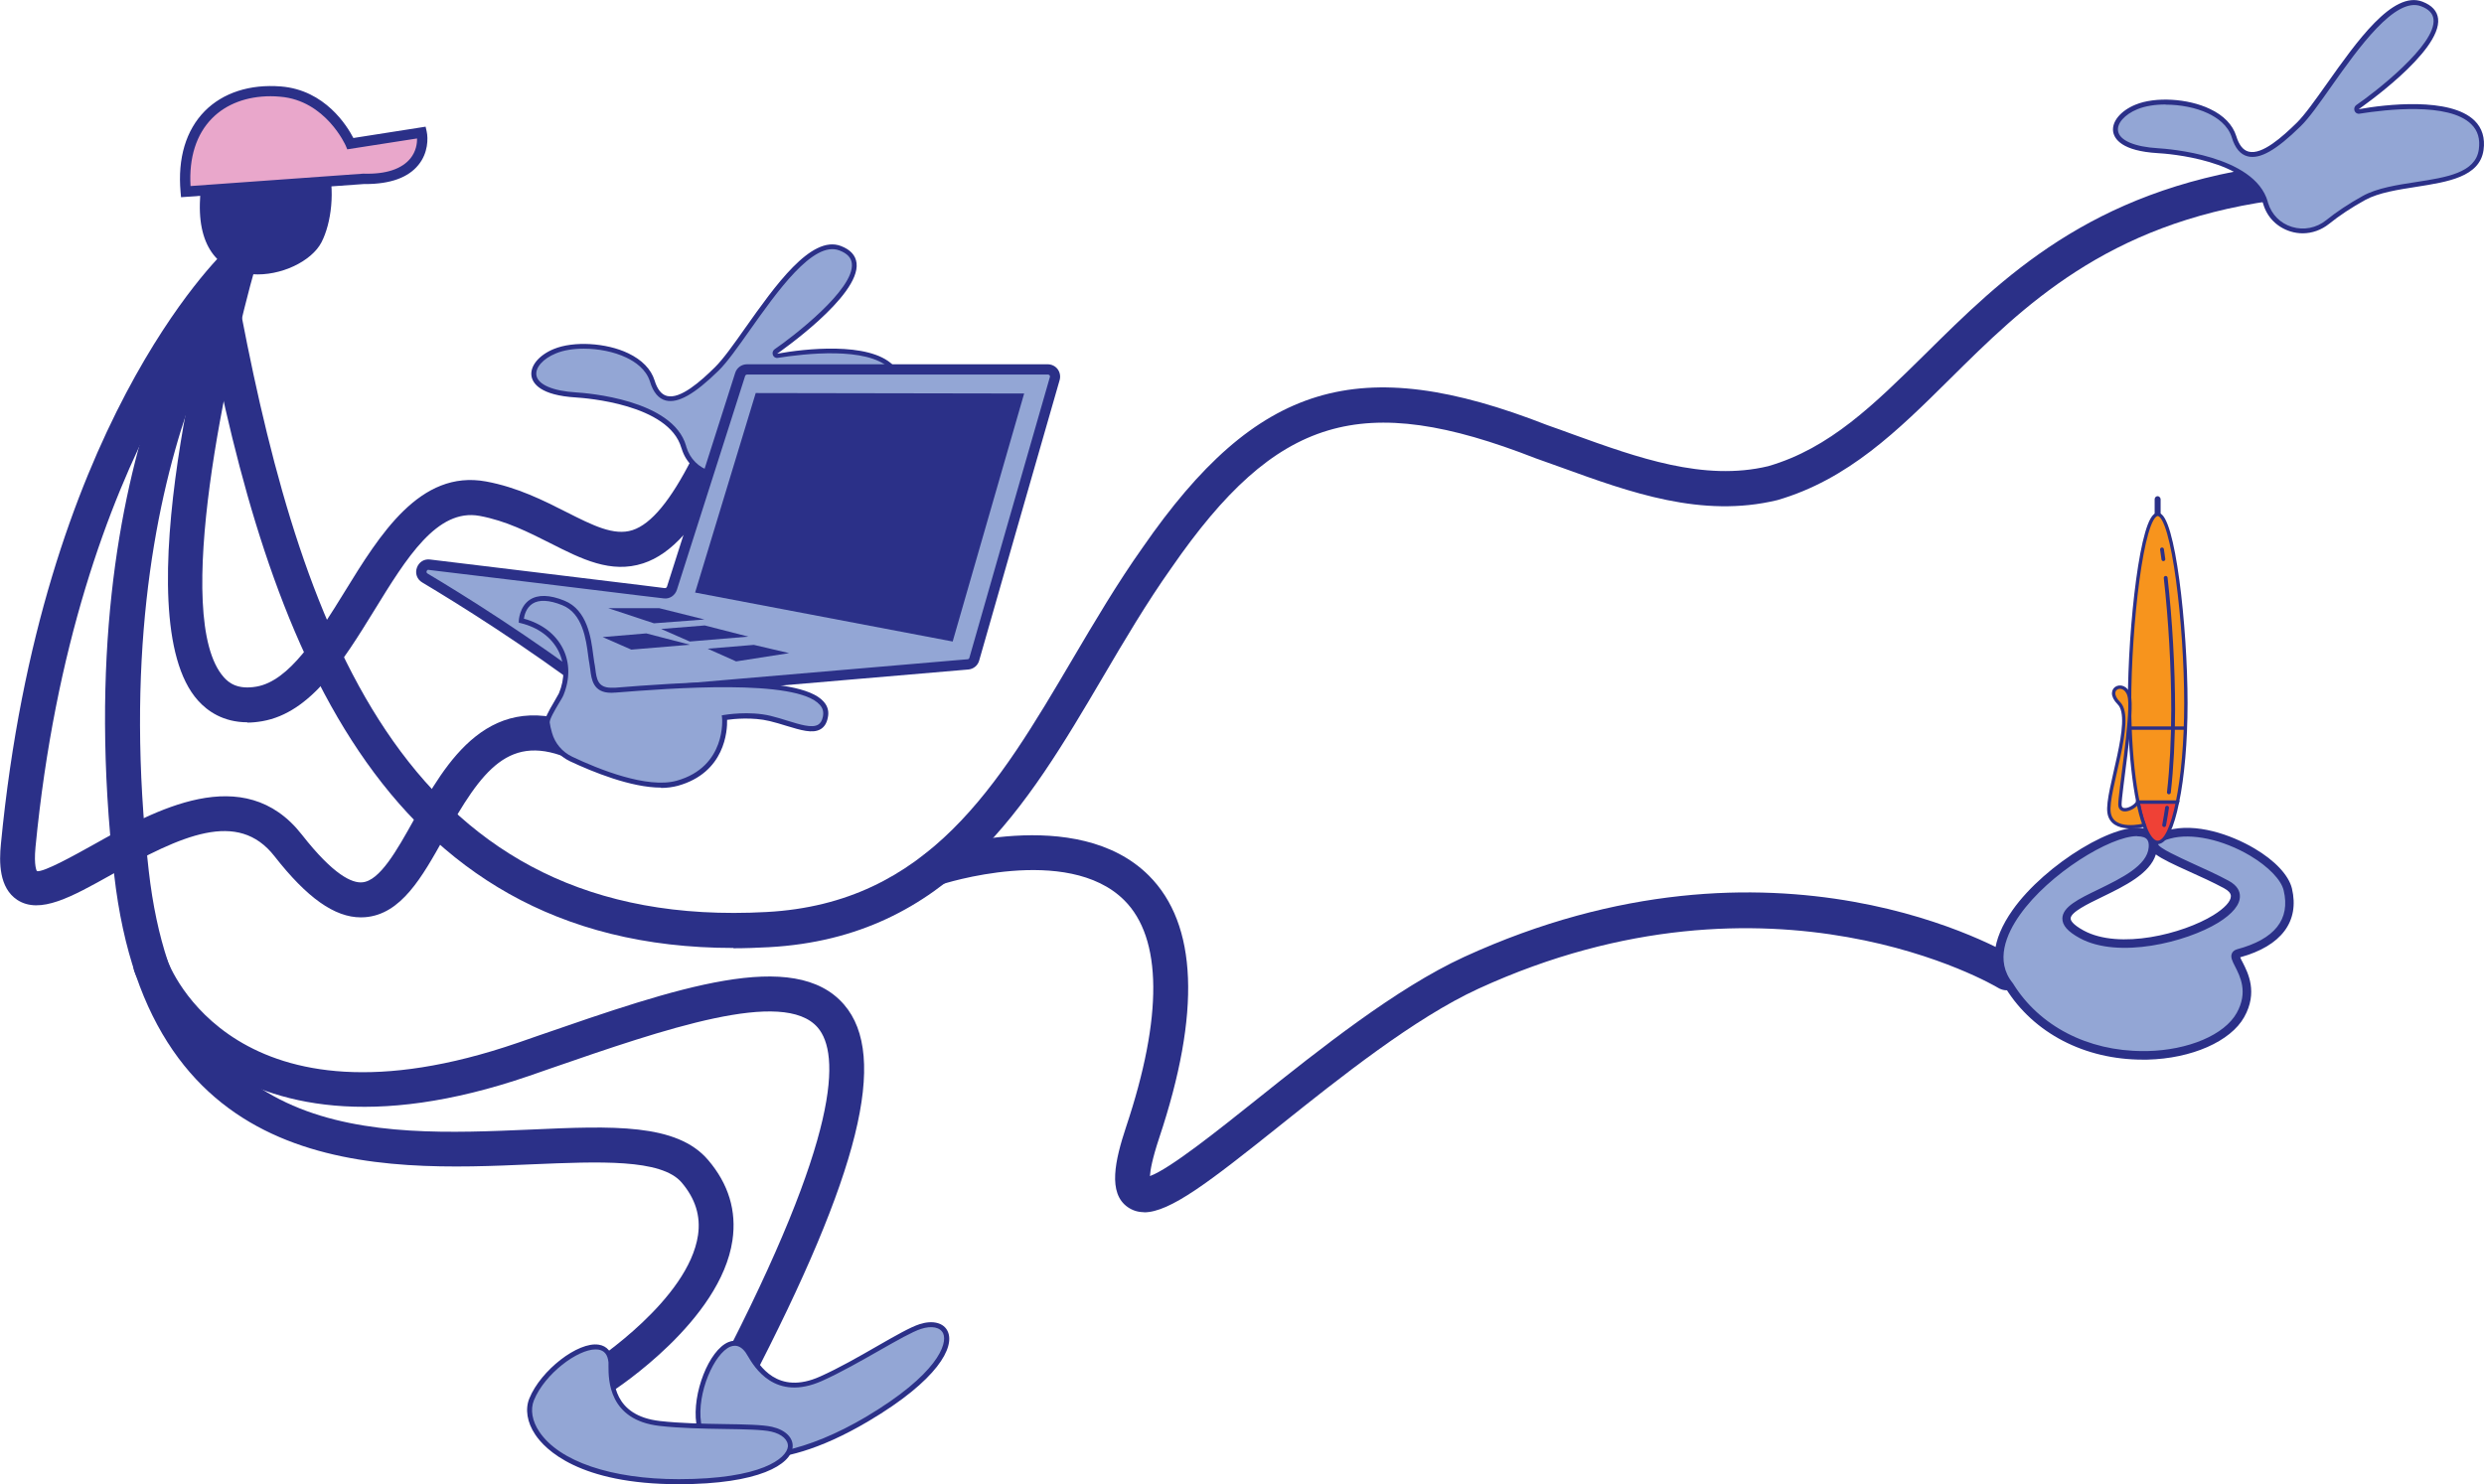 <?xml version="1.0" encoding="UTF-8"?>
<svg id="Layer_2" data-name="Layer 2" xmlns="http://www.w3.org/2000/svg" viewBox="0 0 162.31 97.01">
  <defs>
    <style>
      .cls-1 {
        stroke-linejoin: round;
      }

      .cls-1, .cls-2 {
        stroke-linecap: round;
        stroke-width: .25px;
      }

      .cls-1, .cls-2, .cls-3, .cls-4, .cls-5 {
        stroke: #2b3088;
      }

      .cls-1, .cls-2, .cls-5 {
        fill: none;
      }

      .cls-2, .cls-3, .cls-4, .cls-5 {
        stroke-miterlimit: 10;
      }

      .cls-6 {
        fill: #e9a7cb;
      }

      .cls-6, .cls-7, .cls-8 {
        stroke-width: 0px;
      }

      .cls-7 {
        fill: #2b3088;
      }

      .cls-8 {
        fill: #93a6d5;
      }

      .cls-3 {
        fill: #f7941d;
      }

      .cls-3, .cls-4, .cls-5 {
        stroke-width: .22px;
      }

      .cls-4 {
        fill: #ef4136;
      }
    </style>
  </defs>
  <g id="Layer_1-2" data-name="Layer 1">
    <g>
      <path class="cls-7" d="M16.17,47.21c-1.59,0-2.62-.74-3.23-1.42-4.93-5.48.88-26.6,1.56-28.99.17-.6.79-.96,1.41-.78.61.17.96.8.78,1.41-1.75,6.16-5.52,22.98-2.06,26.84.32.36.89.82,2.12.61,2.17-.37,3.99-3.32,5.75-6.17,2.32-3.77,4.94-8.03,9.26-7.24,2.05.38,3.75,1.24,5.25,2,1.74.88,3.11,1.57,4.32,1.18,1.23-.4,2.5-1.95,3.9-4.71.28-.56.97-.79,1.53-.5.56.28.79.97.5,1.53-1.71,3.38-3.37,5.24-5.23,5.85-2.11.69-4.03-.28-6.06-1.31-1.43-.72-2.9-1.47-4.63-1.79-2.78-.51-4.78,2.75-6.9,6.2-2.02,3.28-4.12,6.67-7.31,7.22-.35.06-.67.09-.98.09Z"/>
      <path class="cls-8" d="M48.75,30.48c-1.4,1.14-3.53.53-4.05-1.2,0-.03-.02-.06-.02-.08-.72-2.52-4.98-3.26-7.01-3.38-3.68-.22-3.22-2.12-1.4-2.86s5.7-.21,6.36,1.94,2.41.99,4.22-.79c1.82-1.78,5.47-8.88,8.05-7.88,3.28,1.26-3.15,6.03-4.2,6.75-.13.09-.05.29.1.26,2.18-.35,8.48-1.07,7.98,2.53-.37,2.64-5.25,1.82-7.64,3.14-1.07.59-1.84,1.13-2.38,1.57Z"/>
      <path class="cls-7" d="M47.12,31.22c-.27,0-.54-.04-.8-.12-.87-.27-1.52-.91-1.78-1.78l-.02-.05c-.82-2.85-6.26-3.25-6.87-3.29-2.36-.14-2.84-.93-2.92-1.39-.11-.66.48-1.38,1.46-1.78,1.29-.53,3.42-.41,4.86.28.9.43,1.49,1.04,1.72,1.77.18.59.45.93.81,1.02.87.23,2.21-.96,3.14-1.88.52-.51,1.2-1.46,1.98-2.57,1.92-2.71,4.3-6.1,6.25-5.35.62.24.96.61,1.02,1.12.25,2.17-5.14,5.88-5.19,5.92,1.74-.32,5.99-.81,7.57.74.5.49.7,1.14.59,1.93-.25,1.76-2.35,2.08-4.38,2.4-1.21.19-2.47.38-3.35.86-.91.5-1.7,1.03-2.36,1.56-.5.4-1.11.62-1.73.62ZM38.14,22.79c-.68,0-1.32.1-1.82.31-.83.34-1.35.92-1.27,1.43.1.61,1.08,1.03,2.62,1.12.64.04,6.29.46,7.16,3.49l.02.08c.23.76.8,1.34,1.57,1.57.77.24,1.6.07,2.23-.44h0c.67-.55,1.48-1.08,2.4-1.59.93-.51,2.22-.71,3.46-.9,2-.31,3.89-.6,4.11-2.12.1-.69-.06-1.24-.49-1.66-1.47-1.44-5.59-.96-7.3-.69-.14.03-.28-.05-.33-.19-.05-.14,0-.29.11-.37,1.12-.76,5.25-3.92,5.05-5.61-.04-.38-.31-.66-.81-.85-1.72-.67-4.11,2.75-5.87,5.23-.79,1.12-1.47,2.08-2.02,2.62-1.59,1.56-2.66,2.15-3.45,1.96-.48-.12-.83-.54-1.04-1.24-.25-.81-.98-1.3-1.55-1.57-.8-.38-1.82-.58-2.77-.58Z"/>
      <g>
        <path class="cls-8" d="M43.9,38.45l4.46-13.98c.06-.2.24-.33.45-.33h19.65c.31,0,.54.3.45.6-1.21,4.17-4.66,16.25-5.26,18.34-.05.19-.22.32-.41.34l-23.85,2.04c-.12,0-.23-.02-.32-.09-4.55-3.44-8.89-6.15-11.31-7.59-.44-.26-.21-.94.3-.87,4.43.53,13.37,1.63,15.33,1.87.23.03.44-.11.51-.33Z"/>
        <path class="cls-7" d="M39.36,45.8c-.18,0-.35-.06-.49-.16-4.62-3.49-9.05-6.24-11.28-7.57-.34-.2-.48-.59-.35-.96.13-.37.47-.59.86-.54,3.69.44,10.51,1.28,13.82,1.68l1.52.19c.06,0,.12-.03.14-.09l4.46-13.98c.11-.34.42-.56.77-.56h19.65c.26,0,.5.12.65.32s.2.47.13.71c-1.21,4.17-4.66,16.25-5.26,18.34-.09.32-.37.55-.71.58l-23.85,2.04s-.04,0-.06,0ZM28,37.24c-.07,0-.11.05-.12.09-.02.05-.02.11.06.16,2.24,1.33,6.69,4.1,11.34,7.61.03.02.06.04.1.03l23.84-2.04c.06,0,.1-.04.12-.09.6-2.1,4.05-14.18,5.26-18.35.02-.06,0-.1-.02-.12-.02-.02-.05-.05-.11-.05h-19.65c-.06,0-.11.04-.13.09l-4.46,13.98c-.12.37-.48.62-.87.56l-1.52-.18c-3.31-.41-10.13-1.24-13.82-1.68,0,0-.02,0-.02,0Z"/>
      </g>
      <polygon class="cls-7" points="43.07 39.75 46.03 40.49 42.73 40.74 39.74 39.75 43.07 39.75"/>
      <polygon class="cls-7" points="46.05 40.88 48.9 41.61 45.07 41.93 43.2 41.11 46.05 40.88"/>
      <polygon class="cls-7" points="42.23 41.4 45.08 42.14 41.25 42.46 39.38 41.64 42.23 41.4"/>
      <polygon class="cls-7" points="49.26 42.15 51.56 42.69 48.1 43.23 46.24 42.4 49.26 42.15"/>
      <polygon class="cls-7" points="45.42 38.73 62.25 41.93 66.92 25.72 49.38 25.69 45.42 38.73"/>
      <path class="cls-7" d="M47.99,91.13c-.18,0-.36-.04-.52-.13-.56-.29-.78-.98-.49-1.54,7.98-15.35,7.91-20.6,6.45-22.3-2.23-2.58-9.98.09-17.47,2.68l-1.38.48c-20.61,7.08-25.75-6.68-25.8-6.82-.21-.59.1-1.25.69-1.46.59-.21,1.24.1,1.45.69.18.5,4.52,11.75,22.91,5.43l1.38-.48c8.96-3.1,16.7-5.77,19.94-2.02,2.92,3.38,1.02,11.05-6.15,24.84-.2.39-.6.62-1.01.62Z"/>
      <path class="cls-7" d="M16.95,7.44s-3.71-.63-3.89,5.85c-.17,6.48,6.67,5.03,7.95,2.54s1.1-8.6-4.06-8.39Z"/>
      <path class="cls-7" d="M39.37,91.13c-.37,0-.74-.18-.96-.52-.34-.53-.19-1.23.34-1.58.06-.04,6.24-4.09,6.86-8.3.18-1.25-.17-2.38-1.07-3.44-1.33-1.56-5.41-1.37-9.75-1.19-9.97.44-25.05,1.11-27.33-18.93C4.25,29.01,15,15.94,15.46,15.39c.41-.48,1.12-.54,1.6-.14.48.41.54,1.12.14,1.61-.11.13-10.57,12.95-7.48,40.06,2.04,17.92,14.75,17.35,24.96,16.91,5.33-.24,9.54-.42,11.59,1.99,1.34,1.57,1.87,3.33,1.59,5.25-.77,5.24-7.58,9.69-7.87,9.88-.19.12-.41.18-.62.18Z"/>
      <path class="cls-7" d="M23.58,59.96c-1.72,0-3.52-1.28-5.64-3.99-2.4-3.08-6.09-1.36-10.66,1.2-2.61,1.46-4.67,2.61-6.15,1.65-1.2-.79-1.19-2.47-1.07-3.66C2.68,27.96,14.32,16.75,14.82,16.29c.46-.43,1.18-.41,1.61.05s.41,1.18-.05,1.61c-.11.11-11.52,11.16-14.06,37.42-.12,1.26.09,1.56.09,1.57.45.08,2.44-1.03,3.75-1.76,3.89-2.18,9.77-5.48,13.57-.62,2.08,2.66,3.29,3.17,3.94,3.11,1.14-.09,2.27-2.1,3.35-4.04,2.1-3.76,4.98-8.9,11.3-6.04.57.26.83.94.57,1.51-.26.57-.93.83-1.51.57-4.1-1.86-5.9.67-8.36,5.08-1.44,2.58-2.81,5.02-5.17,5.2-.09,0-.18.01-.27.01Z"/>
      <path class="cls-6" d="M12.14,12.52l11.63-.84c4.05.05,3.9-2.52,3.78-3.03h0s-4.65.73-4.65.73c0,0-1.34-3.15-4.57-3.41-3.7-.3-6.61,1.97-6.19,6.54Z"/>
      <path class="cls-7" d="M11.83,12.89l-.03-.33c-.2-2.22.35-4.05,1.58-5.3,1.19-1.2,2.95-1.77,4.97-1.61,2.9.23,4.34,2.6,4.74,3.37l4.72-.74.07.31c.1.45.1,1.41-.54,2.19-.67.83-1.84,1.25-3.47,1.25-.04,0-.07,0-.11,0l-11.93.86ZM17.69,6.29c-1.56,0-2.9.5-3.83,1.44-1.03,1.04-1.52,2.57-1.41,4.43l11.29-.81c1.51.05,2.53-.32,3.08-1,.37-.46.44-.98.43-1.3l-4.56.71-.1-.24s-1.3-2.96-4.29-3.2c-.21-.02-.41-.03-.61-.03Z"/>
      <path class="cls-8" d="M35.76,47.26c-.05-.38.76-1.52.91-1.89.9-2.17-.26-4.22-2.6-4.81,0,0,.06-2.25,2.76-1.16,1.69.68,1.69,3.12,1.86,3.92.16.78,0,1.89,1.47,1.78,4.2-.33,14.4-1.14,13.79,1.77-.3,1.42-1.9.49-3.61.09-1.39-.33-2.99-.06-2.99-.06,0,0,.35,3.34-3.09,4.29-1.99.55-5.27-.79-6.93-1.58-.69-.32-1.2-.93-1.41-1.66-.07-.23-.12-.47-.15-.69Z"/>
      <path class="cls-7" d="M43.19,51.48c-1.96,0-4.47-1.03-5.94-1.72-.73-.34-1.27-.99-1.49-1.76-.08-.28-.13-.51-.16-.71h0c-.04-.29.23-.78.62-1.44.13-.22.25-.43.3-.53.4-.96.39-1.94-.03-2.77-.45-.89-1.32-1.54-2.46-1.82l-.13-.03v-.13s.04-.92.72-1.37c.53-.35,1.3-.33,2.26.06,1.5.61,1.74,2.44,1.88,3.53.03.2.05.37.07.5.03.14.05.28.07.43.08.65.16,1.23,1.04,1.23.06,0,.12,0,.19,0h.06c3.9-.31,12-.95,13.63.91.27.3.36.66.27,1.05-.07.36-.23.61-.47.75-.52.31-1.31.06-2.24-.22-.35-.11-.72-.22-1.09-.31-1.11-.27-2.37-.14-2.78-.08.02.69-.12,3.45-3.22,4.31-.34.09-.71.14-1.1.14ZM34.24,40.44c1.17.32,2.07,1.01,2.54,1.95.46.91.47,1.99.04,3.04-.05.13-.18.34-.32.57-.23.39-.61,1.03-.58,1.23h0c.03.19.07.41.15.67.19.68.67,1.25,1.32,1.56,1.72.82,4.9,2.1,6.82,1.57,3.27-.91,2.98-4.09,2.97-4.12l-.02-.15.15-.03c.07-.01,1.64-.28,3.05.06.38.09.75.21,1.11.32.81.25,1.58.49,1.98.26.16-.09.27-.27.32-.53.06-.3,0-.55-.2-.77-1.52-1.73-9.82-1.08-13.37-.8h-.06c-.07.01-.14.01-.21.01-1.17,0-1.28-.87-1.36-1.51-.02-.14-.04-.28-.06-.41-.03-.14-.05-.32-.08-.53-.13-1.02-.36-2.74-1.68-3.27-.86-.35-1.53-.38-1.96-.1-.41.27-.53.76-.56.99Z"/>
      <path class="cls-7" d="M47.92,61.96c-23.3,0-30.47-20.6-34.39-40.95-.12-.62.29-1.22.9-1.34.61-.12,1.22.29,1.34.9,4.05,21.04,11,40.32,34.32,39.04,10.58-.57,15.15-8.31,19.98-16.51,1.44-2.44,2.93-4.97,4.59-7.31,7.47-10.8,14.14-12.82,26.45-8,.53.18,1.09.39,1.67.6,4.21,1.52,8.56,3.09,12.76,2.08,4.03-1.17,6.91-4.03,10.26-7.33,5.04-4.99,10.75-10.65,22.33-12.28.61-.09,1.2.35,1.29.97.09.62-.35,1.2-.97,1.29-10.82,1.53-16.25,6.9-21.04,11.65-3.41,3.38-6.64,6.57-11.28,7.92-4.93,1.19-9.6-.5-14.12-2.14-.56-.2-1.13-.41-1.68-.6-11.36-4.44-16.92-2.77-23.79,7.17-1.61,2.27-3.08,4.76-4.49,7.16-4.92,8.36-10.02,16.99-21.82,17.63-.78.04-1.55.07-2.3.07Z"/>
      <path class="cls-7" d="M74.76,79.23c-.4,0-.75-.11-1.07-.33-1.32-.92-.83-3.06-.11-5.24,2.41-7.21,2.37-12.34-.12-14.82-3.72-3.71-11.9-1.05-11.98-1.02-.6.2-1.24-.12-1.44-.72s.12-1.24.72-1.44c.39-.13,9.6-3.14,14.31,1.57,3.18,3.18,3.41,8.95.67,17.16-.45,1.36-.58,2.1-.6,2.48,1.31-.48,4.45-2.99,7.03-5.05,4.03-3.22,9.06-7.23,13.49-9.27,20.35-9.34,35.45-.32,36.08.06.54.33.7,1.03.38,1.57-.33.54-1.03.71-1.57.38-.14-.09-14.73-8.75-33.94.06-4.18,1.92-9.08,5.83-13.02,8.98-4.58,3.66-7.14,5.64-8.84,5.64Z"/>
      <path class="cls-8" d="M152.1,14.51c-1.4,1.14-3.53.53-4.05-1.2,0-.03-.02-.06-.02-.08-.72-2.52-4.98-3.26-7.01-3.38-3.68-.22-3.22-2.12-1.4-2.86,1.82-.74,5.7-.21,6.36,1.94s2.41.99,4.22-.79,5.47-8.88,8.05-7.88c3.28,1.26-3.15,6.03-4.2,6.75-.13.09-.05.29.1.26,2.18-.35,8.48-1.07,7.98,2.53-.37,2.64-5.25,1.82-7.64,3.14-1.07.59-1.84,1.13-2.38,1.57Z"/>
      <path class="cls-7" d="M150.47,15.25c-.27,0-.54-.04-.8-.12-.87-.27-1.52-.91-1.78-1.78,0-.03-.02-.06-.03-.09-.81-2.82-6.25-3.22-6.86-3.25-2.36-.14-2.84-.93-2.92-1.39-.11-.66.48-1.38,1.46-1.78,1.29-.53,3.42-.41,4.86.28.9.42,1.49,1.04,1.72,1.77.18.59.45.93.81,1.02.88.23,2.21-.97,3.14-1.88.52-.51,1.2-1.47,1.98-2.57,1.92-2.71,4.3-6.1,6.24-5.35.62.24.96.61,1.02,1.11.25,2.16-5.14,5.88-5.19,5.92,1.74-.32,5.98-.81,7.57.74.5.49.7,1.14.59,1.93-.25,1.76-2.35,2.08-4.38,2.4-1.21.19-2.47.38-3.35.86-.91.5-1.7,1.03-2.36,1.56h0c-.5.4-1.11.62-1.73.62ZM141.49,6.83c-.68,0-1.32.1-1.83.31-.83.34-1.35.93-1.26,1.43.1.61,1.08,1.03,2.62,1.12.64.04,6.29.45,7.16,3.49,0,.03.01.05.02.08.23.76.8,1.34,1.56,1.57.77.24,1.61.07,2.24-.44h0c.67-.54,1.48-1.08,2.4-1.59.93-.51,2.22-.71,3.46-.9,2-.31,3.89-.6,4.11-2.12.1-.69-.06-1.24-.49-1.66-1.47-1.45-5.59-.96-7.3-.69-.14.03-.28-.05-.33-.19-.05-.14,0-.29.11-.37,1.12-.76,5.24-3.93,5.05-5.61-.04-.38-.31-.66-.81-.85-1.69-.65-4.11,2.75-5.86,5.23-.79,1.12-1.47,2.09-2.02,2.62-1.59,1.56-2.65,2.16-3.45,1.96-.48-.12-.83-.54-1.04-1.24-.25-.81-.98-1.3-1.55-1.57-.8-.38-1.82-.57-2.77-.57Z"/>
      <path class="cls-8" d="M131.3,64.44c-3.79-4.64,9.67-12.96,9.37-9.04-.22,2.95-8.43,3.61-4.65,5.67s12.35-1.69,9.45-3.25c-2.89-1.56-6.58-2.51-3.76-3.28,2.82-.77,7.31,1.68,7.76,3.6.61,2.57-1.41,3.7-3.26,4.19-.72.19,1.47,1.68.17,4.02-1.85,3.32-11.25,4.32-15.1-1.91Z"/>
      <path class="cls-7" d="M140.02,69.26c-3.8,0-7.14-1.73-8.96-4.66-1.11-1.37-.95-3.14.45-5.12,2.13-3.02,6.96-5.94,8.73-5.29.16.06.39.18.54.42.24-.16.56-.26.86-.34,1.85-.51,4.13.28,5.66,1.18,1.36.8,2.25,1.76,2.46,2.62.51,2.16-.69,3.76-3.38,4.5.03.09.1.22.16.33.35.69,1.01,1.96.1,3.58-.89,1.59-3.43,2.71-6.33,2.78-.1,0-.19,0-.29,0ZM139.64,54.65c-1.74,0-5.75,2.44-7.66,5.15-.87,1.23-1.65,3-.46,4.46l.02.03c1.71,2.77,4.87,4.41,8.49,4.41.09,0,.18,0,.27,0,2.7-.06,5.05-1.06,5.85-2.49.76-1.36.23-2.38-.11-3.05-.18-.35-.31-.61-.2-.85.04-.09.13-.2.32-.26,2.48-.66,3.51-1.96,3.06-3.85-.16-.69-1-1.56-2.19-2.27-1.79-1.06-3.84-1.5-5.22-1.12-.73.2-.8.36-.8.36.05.26,1.36.85,2.31,1.29.73.33,1.55.7,2.31,1.11.59.32.73.71.73.99.02.56-.48,1.17-1.42,1.75-2.09,1.28-6.52,2.38-9.04,1.01-.79-.43-1.15-.84-1.14-1.3.02-.75,1.05-1.26,2.36-1.89,1.49-.73,3.19-1.55,3.28-2.75.04-.47-.16-.6-.33-.66-.12-.04-.26-.06-.42-.06ZM140.87,55.84c-.39,1.27-2.04,2.07-3.52,2.79-.95.46-2.04.99-2.05,1.4,0,.12.1.38.85.79,2.34,1.27,6.49.22,8.47-1,.73-.45,1.16-.91,1.15-1.25,0-.18-.15-.35-.44-.51-.74-.4-1.56-.77-2.27-1.09-1.04-.47-1.77-.81-2.2-1.13Z"/>
      <g>
        <path class="cls-8" d="M48.86,88.31c-1.44-1.94-3.59,2.11-3.2,4.72.3,2.07,4.27,3.73,11.01-.28,6.74-4.01,5.78-6.79,3.47-6.05-1.16.37-4.06,2.32-6.48,3.41-3.3,1.48-4.48-1.37-4.8-1.81Z"/>
        <path class="cls-7" d="M49.42,95.36c-1.17,0-1.95-.26-2.39-.47-.86-.41-1.42-1.08-1.53-1.84-.29-1.97.83-4.81,2.1-5.33.51-.21,1-.04,1.39.49h0c.04.05.09.13.15.24.45.76,1.65,2.78,4.45,1.52,1.21-.54,2.54-1.3,3.72-1.98,1.17-.67,2.18-1.25,2.78-1.44.86-.28,1.59-.09,1.84.48.46,1.01-.62,3.16-5.18,5.86-3.27,1.94-5.68,2.47-7.33,2.47ZM48.02,87.96c-.1,0-.2.02-.3.06-1.04.43-2.2,3.02-1.91,4.98.09.65.59,1.23,1.35,1.59,2.11,1.01,5.63.26,9.42-1.98,4.68-2.78,5.35-4.78,5.05-5.45-.18-.41-.75-.53-1.45-.3-.56.18-1.56.75-2.72,1.41-1.18.67-2.52,1.44-3.75,1.99-3.07,1.37-4.42-.9-4.86-1.65-.05-.09-.1-.16-.13-.21h0c-.22-.3-.45-.44-.71-.44Z"/>
      </g>
      <g>
        <path class="cls-8" d="M39.91,89.03c-.24-2.4-4.16-.02-5.17,2.42-.79,1.93,1.76,5.39,9.61,5.39s8.43-2.89,6.07-3.43c-1.19-.27-4.67-.08-7.31-.38-3.6-.41-3.15-3.46-3.2-4Z"/>
        <path class="cls-7" d="M44.34,97.01c-6.5,0-8.72-2.27-9.37-3.25-.53-.79-.67-1.66-.38-2.36.75-1.84,3.18-3.72,4.53-3.51.54.08.88.48.95,1.13h0c0,.06,0,.16,0,.28,0,.97,0,3.23,3.05,3.58,1.32.15,2.85.18,4.2.2s2.52.04,3.13.18c.88.2,1.41.73,1.34,1.35-.13,1.1-2.15,2.4-7.45,2.4ZM38.91,88.2c-1.16,0-3.3,1.57-4.02,3.32-.25.61-.12,1.36.35,2.06,1.3,1.94,4.71,3.1,9.11,3.1,5.45,0,7.04-1.38,7.13-2.11.05-.44-.38-.84-1.09-1-.57-.13-1.73-.15-3.06-.17-1.36-.02-2.9-.05-4.23-.2-3.34-.38-3.34-3.03-3.34-3.9,0-.11,0-.19,0-.25h0c-.05-.51-.27-.78-.67-.84-.05,0-.1-.01-.16-.01Z"/>
      </g>
      <g>
        <rect class="cls-7" x="140.79" y="32.43" width=".39" height="2.39" rx=".2" ry=".2"/>
        <path class="cls-3" d="M142.83,45.97c0,2.53-.21,4.81-.55,6.46h-2.58c-.26-1.28-.45-2.97-.52-4.84-.02-.52-.03-1.07-.03-1.63,0-5.03.82-12.34,1.84-12.34s1.84,7.32,1.84,12.34Z"/>
        <path class="cls-4" d="M142.28,52.43c-.33,1.63-.78,2.63-1.29,2.63s-.96-1-1.29-2.63h2.58Z"/>
        <path class="cls-3" d="M140.1,53.93s-2.09.55-2.29-.82,1.69-6.1.65-7.14.55-1.61.7-.29-.64,6.17-.64,6.9,1.17.14,1.17-.23c.11.58.25,1.12.42,1.58Z"/>
        <line class="cls-5" x1="139.18" y1="47.59" x2="142.79" y2="47.59"/>
        <path class="cls-1" d="M141.6,52.79c-.03.18-.05.35-.08.51-.04.22-.07.43-.11.63"/>
        <path class="cls-1" d="M141.51,37.77c.31,2.72.49,5.94.49,8.6,0,1.98-.1,3.83-.28,5.42"/>
        <path class="cls-2" d="M141.27,35.91c.03.21.06.42.09.64"/>
      </g>
    </g>
  </g>
</svg>